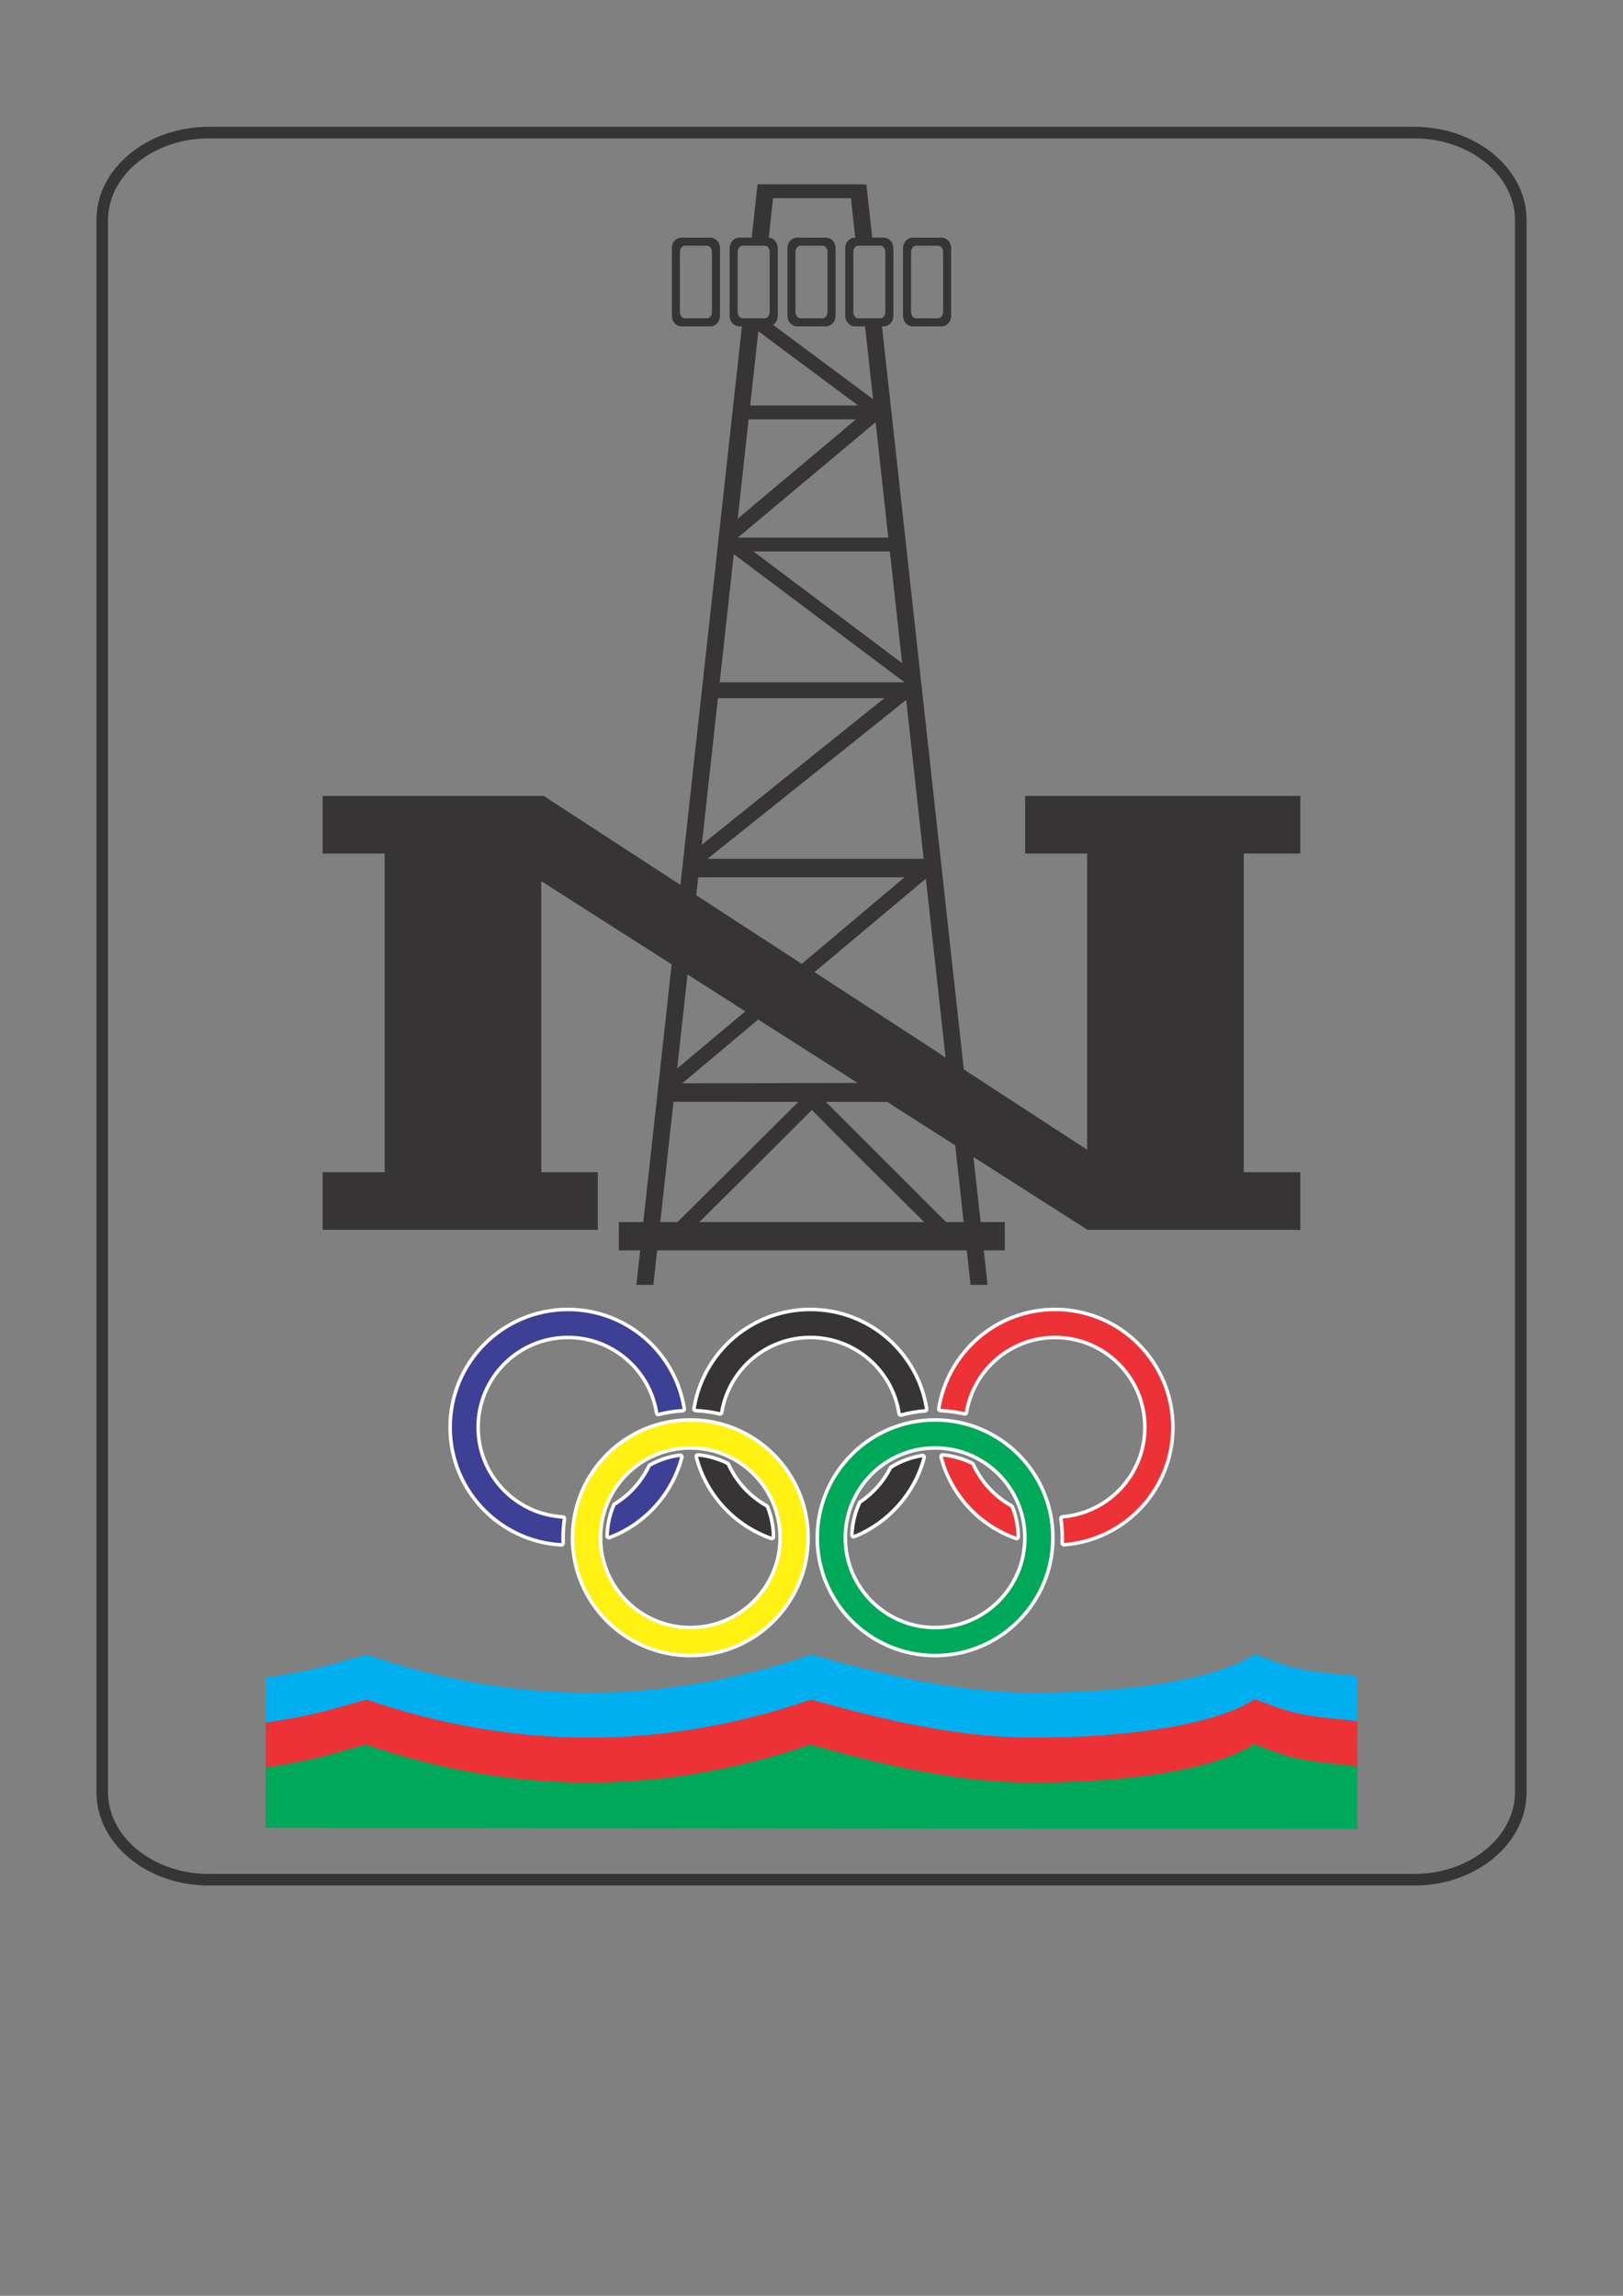 <svg xmlns="http://www.w3.org/2000/svg" xmlns:xlink="http://www.w3.org/1999/xlink" xml:space="preserve" width="210mm" height="297mm" style="shape-rendering:geometricPrecision; text-rendering:geometricPrecision; image-rendering:optimizeQuality; fill-rule:evenodd; clip-rule:evenodd" viewBox="0 0 21000 29700"><rect x="0" y="0" width="21000" height="29700" fill="#808080" stroke="none"/> <defs> <style type="text/css"> <![CDATA[ .str0 {stroke:#373435;stroke-width:150;stroke-miterlimit:22.926} .str4 {stroke:#FEFEFE;stroke-width:91.42;stroke-linejoin:round;stroke-miterlimit:22.926} .str1 {stroke:#FEFEFE;stroke-width:91.42;stroke-linejoin:round;stroke-miterlimit:22.926} .str2 {stroke:#FEFEFE;stroke-width:91.42;stroke-linejoin:round;stroke-miterlimit:22.926} .str3 {stroke:#FEFEFE;stroke-width:91.42;stroke-linejoin:round;stroke-miterlimit:22.926} .str5 {stroke:#FEFEFE;stroke-width:91.42;stroke-linejoin:round;stroke-miterlimit:22.926} .fil0 {fill:none} .fil4 {fill:#373435} .fil1 {fill:#FFF212} .fil5 {fill:#ED3237} .fil6 {fill:#00AFEF} .fil2 {fill:#00A859} .fil3 {fill:#3E4095} ]]> </style> </defs> <g id="&#x421;&#x43B;&#x43E;&#x439;_x0020_1">  <g id="_1389582124304"> <path class="fil0 str0" d="M2699.43 1715.42l15601.13 0c757.19,0 1376.68,509.12 1376.68,1131.41l0 20338.96c0,622.28 -619.49,1131.41 -1376.68,1131.41l-15601.13 0c-757.19,0 -1376.68,-509.13 -1376.68,-1131.41l0 -20338.96c0,-622.29 619.49,-1131.41 1376.68,-1131.41z"></path> <g> <g> <path class="fil0 str1" d="M8931.92 18708.6c654.19,0 1184.71,530.53 1184.71,1184.72 0,654.19 -530.52,1184.71 -1184.71,1184.71 -654.19,0 -1184.71,-530.52 -1184.71,-1184.71 0,-654.19 530.52,-1184.72 1184.71,-1184.72zm0 -316.73c829.09,0 1501.45,672.36 1501.45,1501.45 0,829.08 -672.36,1501.44 -1501.45,1501.44 -829.09,0 -1501.44,-672.36 -1501.44,-1501.44 0,-829.09 672.35,-1501.45 1501.44,-1501.45z"></path> <path id="1" class="fil1" d="M8931.92 18708.6c654.19,0 1184.71,530.53 1184.71,1184.72 0,654.19 -530.52,1184.71 -1184.71,1184.71 -654.19,0 -1184.71,-530.52 -1184.71,-1184.71 0,-654.19 530.52,-1184.72 1184.71,-1184.72zm0 -316.73c829.09,0 1501.45,672.36 1501.45,1501.45 0,829.08 -672.36,1501.44 -1501.45,1501.44 -829.09,0 -1501.44,-672.36 -1501.44,-1501.44 0,-829.09 672.35,-1501.45 1501.44,-1501.45z"></path> </g> <g> <path class="fil0 str2" d="M12098.95 18708.6c654.19,0 1184.71,530.53 1184.71,1184.72 0,654.19 -530.52,1184.71 -1184.71,1184.71 -654.19,0 -1184.71,-530.52 -1184.71,-1184.71 0,-654.19 530.52,-1184.72 1184.71,-1184.72zm0 -316.73c829.09,0 1501.44,672.36 1501.44,1501.45 0,829.08 -672.35,1501.44 -1501.44,1501.44 -829.09,0 -1501.45,-672.36 -1501.45,-1501.44 0,-829.09 672.36,-1501.45 1501.45,-1501.45z"></path> <path id="1" class="fil2" d="M12098.95 18708.6c654.19,0 1184.71,530.53 1184.71,1184.72 0,654.19 -530.52,1184.71 -1184.71,1184.71 -654.19,0 -1184.71,-530.52 -1184.71,-1184.71 0,-654.19 530.52,-1184.72 1184.71,-1184.72zm0 -316.73c829.09,0 1501.44,672.36 1501.44,1501.45 0,829.08 -672.35,1501.44 -1501.44,1501.44 -829.09,0 -1501.45,-672.36 -1501.45,-1501.44 0,-829.09 672.36,-1501.45 1501.45,-1501.45z"></path> </g> <g> <path class="fil0 str3" d="M7348.41 17279.33c590.14,0 1079.57,431.74 1169.77,996.52 100.97,-25.76 205.64,-42.22 313.01,-48.62 -113.6,-716.6 -734.28,-1264.63 -1482.78,-1264.63 -829.09,0 -1501.45,672.35 -1501.45,1501.44 0,800.85 627.36,1455.39 1417.33,1499.06 -0.96,-23.16 -1.57,-46.4 -1.57,-69.78 0,-83.77 6.26,-166.07 18.17,-246.53 -622.78,-35.01 -1117.19,-551.22 -1117.19,-1182.75 0,-654.19 530.52,-1184.71 1184.71,-1184.71zm1070.07 1693.55c-99.51,208.85 -258.33,384.02 -454.71,503.65 -52.12,120.86 -82.28,253.4 -85.42,392.6 450.51,-170.05 797.79,-550.54 921.95,-1021.52 -137.2,17.12 -266.22,60.62 -381.82,125.27z"></path> <path id="1" class="fil3" d="M7348.41 17279.33c590.14,0 1079.57,431.74 1169.77,996.52 100.97,-25.76 205.64,-42.22 313.01,-48.62 -113.6,-716.6 -734.28,-1264.63 -1482.78,-1264.63 -829.09,0 -1501.45,672.35 -1501.45,1501.44 0,800.85 627.36,1455.39 1417.33,1499.06 -0.96,-23.16 -1.57,-46.4 -1.57,-69.78 0,-83.77 6.26,-166.07 18.17,-246.53 -622.78,-35.01 -1117.19,-551.22 -1117.19,-1182.75 0,-654.19 530.52,-1184.71 1184.71,-1184.71zm1070.07 1693.55c-99.51,208.85 -258.33,384.02 -454.71,503.65 -52.12,120.86 -82.28,253.4 -85.42,392.6 450.51,-170.05 797.79,-550.54 921.95,-1021.52 -137.2,17.12 -266.22,60.62 -381.82,125.27z"></path> </g> <g> <path class="fil0 str4" d="M10484.59 17279.33c592.9,0 1084.21,435.77 1171.07,1004.43 100.55,-27.64 204.87,-46.15 312.04,-54.53 -112.75,-717.58 -733.91,-1266.63 -1483.11,-1266.63 -747.97,0 -1368.28,547.25 -1482.53,1263.09 107.59,4.47 212.56,19.04 313.96,42.93 93.21,-561.23 580.95,-989.29 1168.57,-989.29zm1057.43 1719.25c-92.28,182.09 -230.2,337.15 -398.73,450.11 -58.17,124.78 -92.59,262.81 -97.53,408.33 433.9,-175.01 767.3,-546.9 889.56,-1004.92 -142.57,22.26 -275.69,73.1 -393.3,146.48zm-1632.1 501.56c-222.07,-123.46 -400.38,-316.18 -505.56,-549.02 -113.94,-57.26 -239.68,-94.43 -372.59,-106.94 126.17,483.35 487.24,871.81 953.87,1036.25 -1.62,-134.29 -28.32,-262.56 -75.72,-380.29z"></path> <path id="1" class="fil4" d="M10484.59 17279.33c592.9,0 1084.21,435.77 1171.07,1004.43 100.55,-27.64 204.87,-46.15 312.04,-54.53 -112.75,-717.58 -733.91,-1266.63 -1483.11,-1266.63 -747.97,0 -1368.28,547.25 -1482.53,1263.09 107.59,4.47 212.56,19.04 313.96,42.93 93.21,-561.23 580.95,-989.29 1168.57,-989.29zm1057.43 1719.25c-92.28,182.09 -230.2,337.15 -398.73,450.11 -58.17,124.78 -92.59,262.81 -97.53,408.33 433.9,-175.01 767.3,-546.9 889.56,-1004.92 -142.57,22.26 -275.69,73.1 -393.3,146.48zm-1632.1 501.56c-222.07,-123.46 -400.38,-316.18 -505.56,-549.02 -113.94,-57.26 -239.68,-94.43 -372.59,-106.94 126.17,483.35 487.24,871.81 953.87,1036.25 -1.62,-134.29 -28.32,-262.56 -75.72,-380.29z"></path> </g> <g> <path class="fil0 str5" d="M13651.61 17279.33c654.19,0 1184.72,530.52 1184.72,1184.71 0,621.16 -478.33,1130.76 -1086.65,1180.64 12.12,81.12 18.47,164.14 18.47,248.64 0,22.72 -0.59,45.31 -1.49,67.81 775.36,-58.78 1386.4,-706.71 1386.4,-1497.09 0,-829.09 -672.36,-1501.44 -1501.45,-1501.44 -747.96,0 -1368.28,547.25 -1482.52,1263.09 107.58,4.47 212.56,19.04 313.96,42.93 93.2,-561.23 580.95,-989.29 1168.56,-989.29zm-574.66 2220.81c-222.08,-123.46 -400.38,-316.18 -505.56,-549.02 -113.94,-57.26 -239.69,-94.43 -372.6,-106.94 126.17,483.35 487.24,871.81 953.87,1036.25 -1.61,-134.29 -28.32,-262.56 -75.71,-380.29z"></path> <path id="1" class="fil5" d="M13651.61 17279.33c654.19,0 1184.72,530.52 1184.72,1184.71 0,621.16 -478.33,1130.76 -1086.65,1180.64 12.12,81.12 18.47,164.14 18.47,248.64 0,22.72 -0.59,45.31 -1.49,67.81 775.36,-58.78 1386.4,-706.71 1386.4,-1497.09 0,-829.09 -672.36,-1501.44 -1501.45,-1501.44 -747.96,0 -1368.28,547.25 -1482.52,1263.09 107.58,4.47 212.56,19.04 313.96,42.93 93.2,-561.23 580.95,-989.29 1168.56,-989.29zm-574.66 2220.81c-222.08,-123.46 -400.38,-316.18 -505.56,-549.02 -113.94,-57.26 -239.69,-94.43 -372.6,-106.94 126.17,483.35 487.24,871.81 953.87,1036.25 -1.61,-134.29 -28.32,-262.56 -75.71,-380.29z"></path> </g> </g> <path class="fil4" d="M4175.13 15164.46l802.06 0 0 -4122.78 -802.06 0 0 -745.76 2859.33 0 1769.7 1151.97 795.7 -7225.74 -34.51 0c-68.49,0 -124.57,-61.26 -124.57,-136.16l0 -875.82c0,-74.9 56.08,-136.15 124.57,-136.15l160.95 0 75.58 -686 5.76 0 0 -3.79 1367.8 0 0 3.79 34.79 0 75.54 686 148.91 0c68.44,0 124.52,61.25 124.52,136.15l0 875.82c0,74.9 -56.08,136.16 -124.52,136.16l-22.47 0 1058.58 9612.52 1596.17 1039.05 0 -3832.04 -802.05 0 0 -745.76 3559.94 0 0 745.76 -731.67 0 0 4122.78 731.67 0 0 745.77 -2755 0 -6.25 -5.8 -1468.03 -936.82 92.7 842.05 313.02 0 0 365.76 -272.71 0 49.19 446.77 -219.34 0 -49.19 -446.77 -4006.36 0 -49.2 446.77 -219.34 0 49.2 -446.77 -276.13 0 0 -365.76 316.39 0 367.14 -3333.75 -1687.57 -1076.93 0 3765.48 731.71 0 0 745.77 -3559.95 0 0 -745.77zm6885.89 -12090.44l5.4 0 -56.13 -509.74 -1008.47 0c-18.95,172.03 -37.18,341.46 -54.66,510.06 64.68,4.66 116.37,63.94 116.37,135.83l0 875.82c0,49.38 -24.41,92.84 -60.63,116.73l20.43 15.2 1273.31 946.61 -103.77 -942.38 -131.85 0c-68.49,0 -124.57,-61.26 -124.57,-136.16l0 -875.82c0,-74.9 56.08,-136.15 124.57,-136.15zm638.6 5749.77l-2204.93 -1654.65 -182.52 1657.42 2386.12 0 1.5 -1.23 -0.17 -1.54zm-1194.6 5535.69c-481.31,482.93 -966.59,965.35 -1456.22,1450.18l2909.65 0c-490.09,-485.32 -973.29,-961.95 -1453.43,-1450.18zm-174.69 -105.07c-538.99,-0.45 -1077.61,-0.91 -1615.81,-0.91l-171.37 1556.16 222.61 0c521.71,-518.52 1043.74,-1036.3 1564.57,-1555.25zm208.35 -1678.08c526.57,342.4 1053.24,684.77 1579.91,1027.16l-0.88 1.34 116.81 76.04 -254.8 -2313.73c-480.75,403.69 -960.37,805.16 -1441.04,1209.19zm-895.03 506.72c-250.34,-159.33 -499.9,-318.2 -747.78,-476.39l-133.91 1216.21c293.97,-247.28 586.68,-491.88 881.69,-739.82zm730.26 -613.86c445.82,-374.73 884.39,-745.76 1329.26,-1119.89l-2668.81 0 -25.55 231.81c454.96,296.15 910.01,592.13 1365.1,888.08zm-563.95 719.7c-327.78,275.52 -655.25,550.35 -982.5,825.14 752.02,0 1510.71,-3.27 2269.34,-4.75 -427.61,-273.49 -858.07,-547.47 -1286.84,-820.39zm-123.21 -7763.65l-141.5 1284.77 1529.42 -1284.77 -1387.92 0zm1806.98 1529.08l-164.38 -1492.86 -1782.03 1492.86 1946.41 0zm-2339.62 4155.49l2570.91 -2055.33 226.38 2055.33 -2797.29 0zm595.23 -3975.39l1923.36 1444.72 -159.11 -1444.72 -1764.25 0zm936.93 7120.27l1555.63 1554.97 227.06 0 -109.32 -992.62 -816.78 -521.2 0.81 -0.77 -62.55 -39.99c-264.99,-0.03 -529.93,-0.2 -794.85,-0.39zm756.87 -5223.37l-2362.29 1895.81 208.76 -1895.81 2153.53 0zm-339.91 -3786.18l-1290.95 -959.73 -105.7 959.73 1396.65 0zm-2243.99 -2066.48l290.15 0c34.22,0 62.19,37.58 62.19,83.51l0 771.78c0,45.92 -27.97,83.5 -62.19,83.5l-290.15 0c-34.21,0 -62.18,-37.58 -62.18,-83.5l0 -771.78c0,-45.93 27.97,-83.51 62.18,-83.51zm-41.73 -104.64l373.66 0c68.44,0 124.52,61.25 124.52,136.15l0 875.82c0,74.9 -56.08,136.16 -124.52,136.16l-373.66 0c-68.49,0 -124.57,-61.26 -124.57,-136.16l0 -875.82c0,-74.9 56.08,-136.15 124.57,-136.15zm789.56 104.64l290.16 0c34.22,0 62.19,37.58 62.19,83.51l0 771.78c0,45.92 -27.97,83.5 -62.19,83.5l-290.16 0c-34.2,0 -62.17,-37.58 -62.17,-83.5l0 -771.78c0,-45.93 27.97,-83.51 62.17,-83.51zm747.84 0l290.16 0c34.2,0 62.18,37.58 62.18,83.51l0 771.78c0,45.92 -27.98,83.5 -62.18,83.5l-290.16 0c-34.2,0 -62.17,-37.58 -62.17,-83.5l0 -771.78c0,-45.93 27.97,-83.51 62.17,-83.51zm747.84 0l290.16 0c34.21,0 62.18,37.58 62.18,83.51l0 771.78c0,45.92 -27.97,83.5 -62.18,83.5l-290.16 0c-34.21,0 -62.18,-37.58 -62.18,-83.5l0 -771.78c0,-45.93 27.97,-83.51 62.18,-83.51zm747.84 0l290.15 0c34.22,0 62.19,37.58 62.19,83.51l0 771.78c0,45.92 -27.97,83.5 -62.19,83.5l-290.15 0c-34.21,0 -62.18,-37.58 -62.18,-83.5l0 -771.78c0,-45.93 27.97,-83.51 62.18,-83.51zm-1537.4 -104.64l373.65 0c68.45,0 124.53,61.25 124.53,136.15l0 875.82c0,74.9 -56.08,136.16 -124.53,136.16l-373.65 0c-68.5,0 -124.58,-61.26 -124.58,-136.16l0 -875.82c0,-74.9 56.08,-136.15 124.58,-136.15zm1495.67 0l373.65 0c68.45,0 124.53,61.25 124.53,136.15l0 875.82c0,74.9 -56.08,136.16 -124.53,136.16l-373.65 0c-68.49,0 -124.57,-61.26 -124.57,-136.16l0 -875.82c0,-74.9 56.08,-136.15 124.57,-136.15z"></path> <g> <path class="fil6" d="M3436.75 21702.21c634.03,-86.51 948.97,-201.67 1306.28,-296.45 1917.54,656.1 3835.06,656.1 5752.64,0 674.56,185.44 1762.78,491.86 2869.88,492.06 1329.11,0.27 2409.34,-189.65 2868.36,-498.1 0,0 346.44,138.05 539.7,180.74 321.17,70.95 578.24,73.25 789.66,105.46l0 588.42c-211.42,-32.16 -468.49,-34.41 -789.66,-105.34 -193.26,-42.67 -539.7,-180.75 -539.7,-180.75 -459.02,308.5 -1539.25,498.37 -2868.36,498.12 -1107.1,-0.23 -2195.32,-306.64 -2869.88,-492.11 -1917.58,656.13 -3835.1,656.13 -5752.64,0 -357.31,94.85 -672.25,209.92 -1306.28,296.48l0 -588.53z"></path> <path class="fil5" d="M3436.75 22283.14c634.03,-86.56 948.97,-201.69 1306.28,-296.54 1917.54,656.12 3835.06,656.12 5752.64,0 674.56,185.47 1762.78,491.88 2869.88,492.11 1329.11,0.25 2409.34,-189.63 2868.36,-498.12 0,0 346.44,138.07 539.7,180.75 321.17,70.94 578.24,73.25 789.66,105.44l0 589.85c-211.42,-32.18 -468.5,-34.37 -789.66,-105.31 -193.26,-42.67 -539.7,-180.78 -539.7,-180.78 -459.02,308.48 -1539.25,498.4 -2868.36,498.11 -1107.1,-0.23 -2195.32,-306.61 -2869.88,-492.05 -925.82,316.77 -1851.67,480.57 -2777.47,491.45l-209.1 -0.18c-922.05,-12.1 -1844.03,-175.79 -2766.07,-491.27 -357.31,94.8 -672.25,209.86 -1306.28,296.4l0 -589.86z"></path> <path class="fil2" d="M3436.75 22864.03c627.25,-86.37 940.74,-200.78 1296.11,-295.11 1917.54,656.12 3835.1,656.12 5752.64,0 674.6,185.47 1762.8,491.88 2869.91,492.08 1329.11,0.26 2409.34,-189.64 2868.37,-498.11 0,0 346.4,138.08 539.73,180.77 326.26,72.06 586.43,73.28 799.76,106.99l0 808.21 -14126.52 -12.21 0 -782.62z"></path> </g> </g> </g> </svg>
